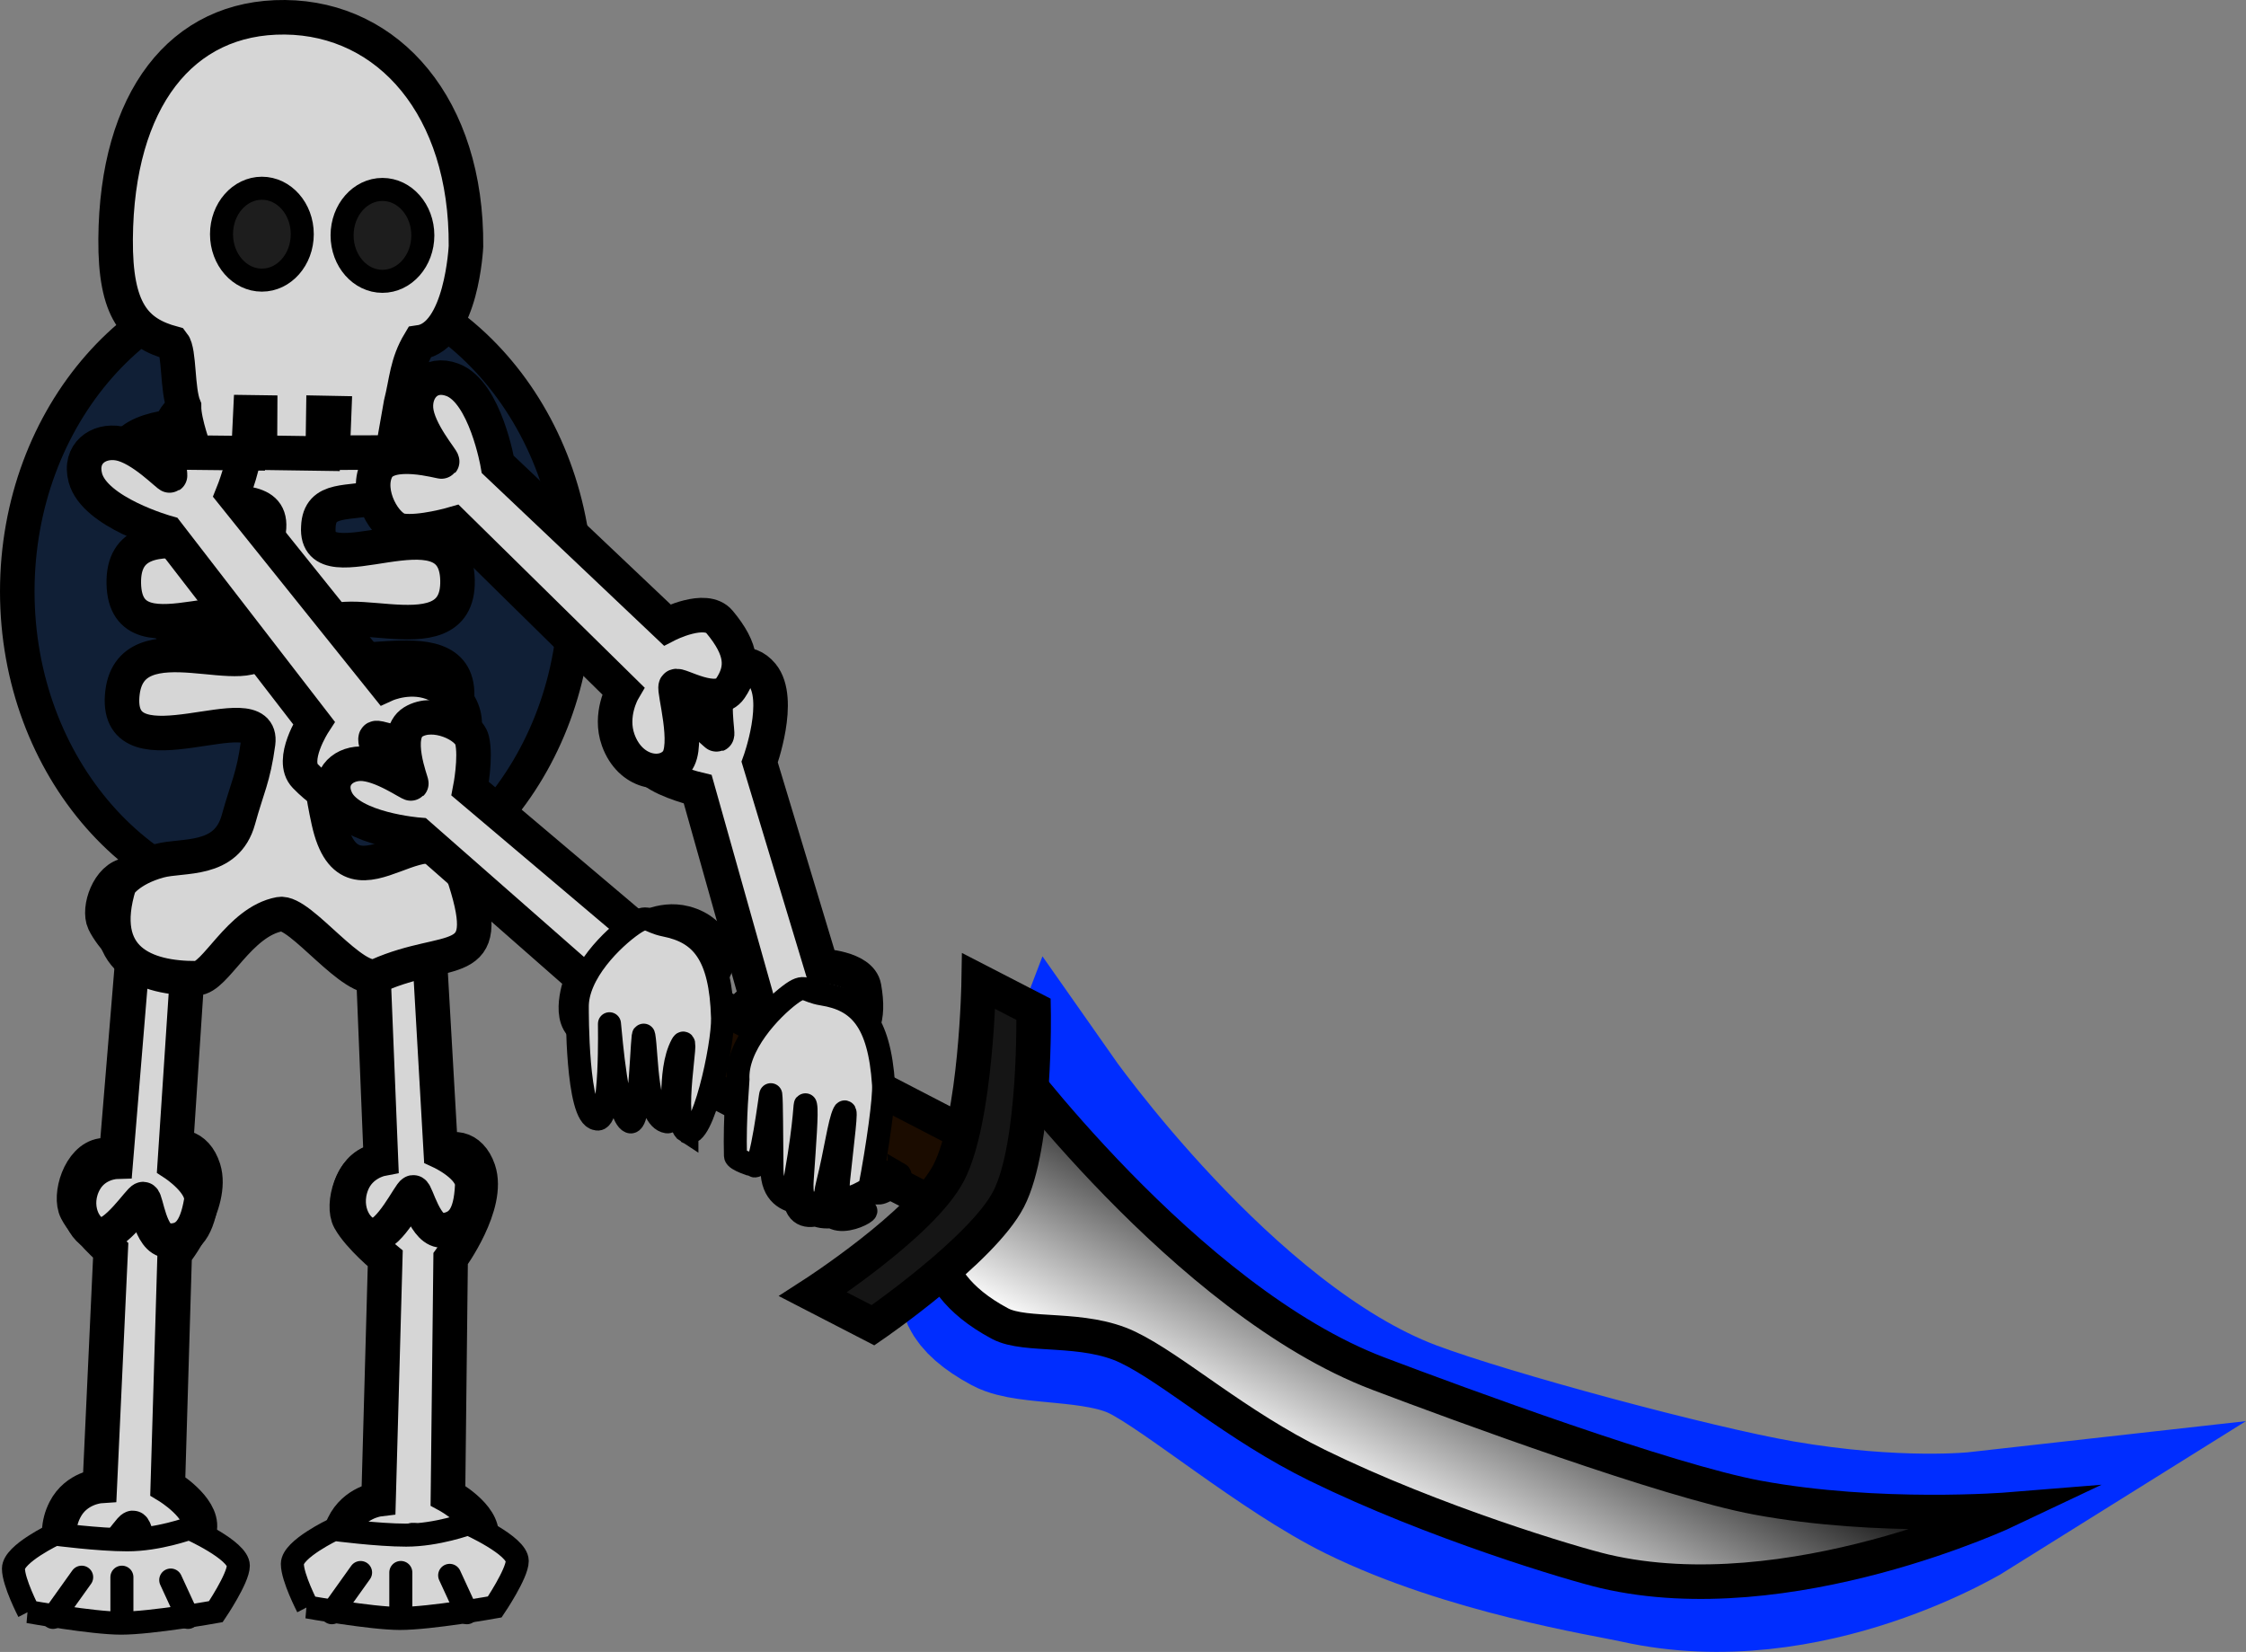 <svg version="1.1" xmlns="http://www.w3.org/2000/svg" xmlns:xlink="http://www.w3.org/1999/xlink" width="97.52" height="71.732" viewBox="0,0,97.52,71.732"><rect x="0" y="0" width="97.52" height="71.732" fill="#808080" stroke="none"/><defs><linearGradient x1="285.857" y1="188.666" x2="290.97" y2="178.803" gradientUnits="userSpaceOnUse" id="color-1"><stop offset="0" stop-color="#ffffff"/><stop offset="1" stop-color="#000000"/></linearGradient></defs><g transform="translate(-228.347,-124.347)"><g data-paper-data="{&quot;isPaintingLayer&quot;:true}" fill-rule="nonzero" stroke-linejoin="miter" stroke-miterlimit="10" stroke-dasharray="" stroke-dashoffset="0" style="mix-blend-mode: normal"><path d="M264.004,166.29c0,0 1.708,0.073 1.86,0.923c0.251,1.412 -0.076,2.08 -0.931,2.5c-0.854,0.42 -1.696,-1.213 -1.84,-1.137c-0.151,0.08 -0.674,2.316 -1.459,2.614c-0.785,0.298 -1.814,-0.523 -1.576,-1.895c0.184,-1.06 1.138,-1.607 1.138,-1.607l-2.554,-9.068c0,0 -1.317,-0.315 -1.92,-0.788c-0.512,-0.401 -0.52,-2.02 0.345,-2.597c0.865,-0.577 2.371,1.028 2.409,1.014c0.06,-0.022 -0.246,-1.514 0.131,-2.318c0.346,-0.736 1.215,-1.031 1.831,-0.287c0.886,1.072 -0.107,3.797 -0.107,3.797z" data-paper-data="{&quot;index&quot;:null}" fill="#d6d6d6" stroke="#000000" stroke-width="1.5" stroke-linecap="butt"/><g stroke="#000000" stroke-width="1.5" stroke-linecap="butt"><path d="M253.343,150.029c0,7.631 -5.428,13.817 -12.123,13.817c-6.695,0 -12.123,-6.186 -12.123,-13.817c0,-7.631 5.428,-13.817 12.123,-13.817c6.695,0 12.123,6.186 12.123,13.817z" fill="#101f36"/><path d="M244.947,148.483c0,0 1.135,0.62 1.199,1.061c0.058,0.398 -0.833,1.468 -0.833,1.468c0,0 -8.684,1.79 -8.797,1.159c-0.45,0.041 -1.01,-0.505 -0.832,-1.281c0.139,-0.604 0.987,-1.313 0.987,-1.313z" fill="#111111"/></g><path d="M247.797,189.292c0,0 1.562,0.85 1.453,1.79c-0.181,1.563 -0.68,2.098 -1.595,2.142c-0.915,0.043 -1.217,-2.014 -1.372,-2.001c-0.163,0.014 -1.304,2.07 -2.119,2.019c-0.815,-0.051 -1.528,-1.359 -0.906,-2.658c0.481,-1.004 1.526,-1.132 1.526,-1.132l0.29,-10.459c0,0 -1.128,-0.921 -1.549,-1.68c-0.357,-0.643 0.11,-2.308 1.081,-2.507c0.971,-0.199 1.896,2.131 1.936,2.134c0.062,0.005 0.215,-1.664 0.801,-2.318c0.536,-0.598 1.428,-0.506 1.781,0.536c0.508,1.501 -1.211,3.845 -1.211,3.845z" data-paper-data="{&quot;index&quot;:null}" fill="#d6d6d6" stroke="#000000" stroke-width="1.5" stroke-linecap="butt"/><path d="M235.632,188.883c0,0 1.513,0.916 1.39,1.831c-0.205,1.521 -0.704,2.02 -1.6,2.013c-0.896,-0.006 -1.154,-2.038 -1.307,-2.034c-0.16,0.005 -1.313,1.958 -2.11,1.864c-0.796,-0.094 -1.471,-1.413 -0.838,-2.653c0.489,-0.958 1.513,-1.028 1.513,-1.028l0.473,-10.231c0,0 -1.087,-0.962 -1.485,-1.728c-0.338,-0.649 0.149,-2.255 1.104,-2.398c0.954,-0.143 1.817,2.189 1.856,2.194c0.06,0.008 0.241,-1.619 0.826,-2.228c0.535,-0.557 1.407,-0.419 1.733,0.62c0.469,1.498 -1.255,3.703 -1.255,3.703z" data-paper-data="{&quot;index&quot;:null}" fill="#d6d6d6" stroke="#000000" stroke-width="1.5" stroke-linecap="butt"/><path d="M247.487,174.361c0,0 1.403,0.644 1.365,1.465c-0.064,1.364 -0.465,1.858 -1.255,1.95c-0.79,0.092 -1.173,-1.673 -1.307,-1.652c-0.141,0.021 -1.007,1.87 -1.716,1.874c-0.709,0.004 -1.404,-1.087 -0.942,-2.249c0.357,-0.898 1.254,-1.071 1.254,-1.071l-0.369,-9.077c0,0 -1.032,-0.731 -1.441,-1.363c-0.347,-0.536 -0.041,-2.006 0.788,-2.236c0.83,-0.23 1.769,1.733 1.803,1.734c0.054,0 0.088,-1.454 0.557,-2.055c0.429,-0.549 1.207,-0.523 1.574,0.359c0.529,1.27 -0.821,3.403 -0.821,3.403z" data-paper-data="{&quot;index&quot;:null}" fill="#d6d6d6" stroke="#000000" stroke-width="1.5" stroke-linecap="butt"/><path d="M235.934,174.892c0,0 1.284,0.843 1.148,1.633c-0.226,1.314 -0.674,1.73 -1.451,1.697c-0.777,-0.034 -0.938,-1.805 -1.07,-1.806c-0.139,-0.001 -1.201,1.658 -1.889,1.552c-0.688,-0.106 -1.232,-1.273 -0.644,-2.328c0.455,-0.816 1.345,-0.844 1.345,-0.844l0.731,-8.863c0,0 -0.913,-0.869 -1.235,-1.546c-0.273,-0.574 0.2,-1.952 1.033,-2.046c0.832,-0.094 1.508,1.956 1.541,1.962c0.052,0.009 0.26,-1.397 0.787,-1.907c0.482,-0.466 1.234,-0.32 1.484,0.593c0.36,1.314 -1.205,3.173 -1.205,3.173z" data-paper-data="{&quot;index&quot;:null}" fill="#d6d6d6" stroke="#000000" stroke-width="1.5" stroke-linecap="butt"/><path d="M238.698,159.939c0.386,-1.402 0.651,-1.814 0.856,-3.331c0.289,-2.258 -6.168,1.51 -5.903,-2.039c0.265,-3.548 5.849,-0.347 6.16,-2.298c-0.07,-3.167 -6.015,1.176 -6.089,-2.587c-0.075,-3.764 6.135,-0.306 6.267,-2.145c0.327,-1.625 -1.302,-1.238 -2.729,-1.59c-0.149,-0.037 -3.163,0.372 -3.582,-1.278c-0.455,-1.792 2.641,-1.829 2.641,-1.829c0,0 1.324,0.436 2.528,0.436c0.213,0 -0.085,-3.532 0.194,-3.54c0.663,-0.018 3.806,-0.039 3.806,-0.039c0,0 -0.188,3.421 0.146,3.421c1.674,0 3.086,-0.188 3.086,-0.188c0,0 1.99,0.551 2.081,1.729c0.049,0.633 -1.748,0.839 -3.314,1.253c-1.348,0.356 -2.624,-0.024 -2.677,1.319c-0.174,2.738 5.963,-1.397 6.043,2.31c0.08,3.706 -6.058,0.171 -6.007,2.636c-0.078,2.149 6.037,-0.921 5.99,2.357c-0.047,3.277 -6.053,-0.225 -5.984,2.138c0.003,1.145 0.157,2.211 0.404,3.331c1.014,4.602 4.631,-1.49 5.924,2.544c1.293,4.033 -0.707,2.797 -3.776,4.158c-1.044,0.463 -3.373,-2.829 -4.269,-2.664c-1.779,0.328 -2.788,2.778 -3.616,2.783c-2.209,0.014 -4.371,-0.79 -3.35,-4.068c0,0 0.413,-0.671 1.732,-1.032c1.019,-0.279 2.923,0.085 3.438,-1.788z" data-paper-data="{&quot;index&quot;:null}" fill="#d6d6d6" stroke="#000000" stroke-width="1.5" stroke-linecap="butt"/><path d="M235.607,147.484c0,0 -3.151,-0.875 -3.554,-2.39c-0.279,-1.052 0.562,-1.656 1.463,-1.492c0.986,0.18 2.154,1.439 2.213,1.398c0.038,-0.026 -0.449,-2.46 0.648,-2.876c1.097,-0.416 2.577,0.653 2.61,1.385c0.038,0.864 -0.536,2.279 -0.536,2.279l6.647,8.287c0,0 1.127,-0.516 2.221,0.01c1.415,0.681 1.493,2.162 0.706,2.688c-0.788,0.525 -3.183,-0.46 -3.355,-0.374c-0.164,0.082 0.783,1.925 -0.162,2.434c-0.945,0.508 -1.773,0.372 -2.904,-0.785c-0.68,-0.696 0.372,-2.311 0.372,-2.311z" data-paper-data="{&quot;index&quot;:null}" fill="#d6d6d6" stroke="#000000" stroke-width="1.5" stroke-linecap="butt"/><path d="M257.314,151.482c0,0 1.666,-0.859 2.271,-0.133c1.007,1.208 1.058,2.021 0.474,2.885c-0.585,0.864 -2.274,-0.233 -2.37,-0.082c-0.1,0.158 0.618,2.571 0.032,3.281c-0.585,0.71 -2.011,0.489 -2.53,-0.946c-0.401,-1.109 0.209,-2.148 0.209,-2.148l-7.361,-7.241c0,0 -1.425,0.416 -2.256,0.294c-0.705,-0.103 -1.593,-1.64 -1.083,-2.66c0.51,-1.02 2.816,-0.31 2.845,-0.344c0.045,-0.053 -1.058,-1.307 -1.135,-2.277c-0.071,-0.888 0.596,-1.642 1.586,-1.269c1.426,0.538 1.963,3.671 1.963,3.671z" data-paper-data="{&quot;index&quot;:null}" fill="#d6d6d6" stroke="#000000" stroke-width="1.5" stroke-linecap="butt"/><path d="M245.383,143.996l-2.594,0.008l0.067,-1.717l-0.469,-0.009l-0.026,1.764l-2.73,-0.039l0.009,-1.746l-0.419,-0.006l-0.085,1.775l-2.314,-0.025c0,0 -0.491,-1.308 -0.486,-2c-0.303,-0.731 -0.189,-2.382 -0.479,-2.747c-1.638,-0.444 -2.514,-1.406 -2.49,-4.531c0.046,-6.026 2.844,-9.67 7.355,-9.626c4.511,0.045 7.903,3.918 7.857,9.944c0,0 -0.18,3.915 -2.019,4.175c-0.556,0.931 -0.553,1.666 -0.805,2.664z" fill="#d6d6d6" stroke="#000000" stroke-width="1.5" stroke-linecap="butt"/><path d="M237.965,134.516c0,-1.102 0.785,-1.995 1.753,-1.995c0.968,0 1.753,0.893 1.753,1.995c0,1.102 -0.785,1.995 -1.753,1.995c-0.968,0 -1.753,-0.893 -1.753,-1.995z" fill="#1d1d1d" stroke="#000000" stroke-width="1" stroke-linecap="butt"/><path d="M243.2,134.568c0,-1.102 0.785,-1.995 1.753,-1.995c0.968,0 1.753,0.893 1.753,1.995c0,1.102 -0.785,1.995 -1.753,1.995c-0.968,0 -1.753,-0.893 -1.753,-1.995z" fill="#1d1d1d" stroke="#000000" stroke-width="1" stroke-linecap="butt"/><g stroke="#000000" stroke-width="1"><path d="M229.589,194.331c0,0 -0.658,-1.27 -0.658,-1.871c0,-0.643 1.803,-1.497 1.803,-1.497c0,0 1.895,0.249 3.136,0.249c1.346,0 2.703,-0.499 2.703,-0.499c0,0 2.122,0.949 2.122,1.622c0,0.549 -0.977,1.996 -0.977,1.996c0,0 -2.784,0.499 -4.117,0.499c-1.258,0 -4.013,-0.499 -4.013,-0.499z" fill="#d6d6d6" stroke-linecap="butt"/><path d="M231.893,192.834l-1.247,1.746" fill="none" stroke-linecap="round"/><path d="M233.64,192.834v1.871" fill="none" stroke-linecap="round"/><path d="M235.76,192.958l0.748,1.622" fill="none" stroke-linecap="round"/></g><g stroke="#000000" stroke-width="1"><path d="M241.699,194.127c0,0 -0.658,-1.27 -0.658,-1.871c0,-0.643 1.803,-1.497 1.803,-1.497c0,0 1.895,0.249 3.136,0.249c1.346,0 2.703,-0.499 2.703,-0.499c0,0 2.122,0.949 2.122,1.622c0,0.549 -0.977,1.996 -0.977,1.996c0,0 -2.784,0.499 -4.117,0.499c-1.258,0 -4.013,-0.499 -4.013,-0.499z" fill="#d6d6d6" stroke-linecap="butt"/><path d="M242.756,194.377l1.247,-1.746" fill="none" stroke-linecap="round"/><path d="M245.75,192.63v1.871" fill="none" stroke-linecap="round"/><path d="M248.619,194.377l-0.748,-1.622" fill="none" stroke-linecap="round"/></g><g stroke-linecap="butt"><path d="M274.332,171.702c0,0 7.453,10.648 15.416,13.64c3.383,1.271 12.273,3.66 15.995,4.304c5.04,0.872 8.417,0.493 8.417,0.493c0,0 -7.2,4.506 -14.829,2.805c-1.292,-0.288 -7.369,-1.23 -12.19,-3.599c-3.378,-1.66 -7.576,-5.206 -9.455,-6.112c-1.846,-0.89 -4.777,-0.584 -5.853,-1.163c-3.655,-1.965 -0.206,-3.271 -0.206,-3.271z" data-paper-data="{&quot;index&quot;:null}" fill="none" stroke="#002dff" stroke-width="5.5"/><g data-paper-data="{&quot;index&quot;:null}" stroke="#000000" stroke-width="1.5"><path d="M256.261,166.317l14.044,7.281c0,0 0.045,1.27 -0.198,1.738c-0.268,0.519 -1.343,1.239 -1.343,1.239l-14.044,-7.281c0,0 -1.103,-1.746 -0.775,-2.377z" fill="#1b0c00"/><path d="M271.836,169.934c0,0 7.987,10.886 16.358,14.06c3.556,1.348 12.557,4.662 16.455,5.385c5.278,0.978 10.933,0.519 10.933,0.519c0,0 -9.565,4.548 -17.561,2.682c-1.354,-0.316 -7.391,-2.115 -12.469,-4.599c-3.558,-1.74 -6.249,-4.177 -8.229,-5.128c-1.944,-0.934 -4.421,-0.426 -5.556,-1.03c-3.853,-2.053 -2.616,-4.782 -2.616,-4.782z" data-paper-data="{&quot;index&quot;:null}" fill="url(#color-1)"/><path d="M263.65,180.551c0,0 4.738,-3.055 5.888,-5.275c1.208,-2.329 1.304,-8.329 1.304,-8.329l2.382,1.228c0,0 0.122,5.917 -1.086,8.246c-1.15,2.219 -5.886,5.473 -5.886,5.473z" fill="#151515"/></g></g><path d="M246.528,160.598c0,0 -2.953,-0.231 -3.574,-1.508c-0.431,-0.887 0.212,-1.57 1.042,-1.58c0.907,-0.011 2.164,0.905 2.21,0.859c0.029,-0.03 -0.825,-2.108 0.077,-2.669c0.903,-0.56 2.404,0.133 2.56,0.778c0.184,0.761 -0.081,2.118 -0.081,2.118l7.346,6.213c0,0 0.912,-0.655 1.976,-0.377c1.376,0.359 1.702,1.663 1.094,2.267c-0.609,0.604 -2.909,0.143 -3.047,0.25c-0.132,0.101 1.03,1.575 0.278,2.191c-0.752,0.616 -1.511,0.638 -2.717,-0.193c-0.725,-0.5 -0.07,-2.119 -0.07,-2.119z" data-paper-data="{&quot;index&quot;:null}" fill="#d6d6d6" stroke="#000000" stroke-width="1.5" stroke-linecap="butt"/><path d="M258.172,173.501c-0.756,-0.471 0.126,-4.426 -0.215,-3.792c-0.664,1.234 -0.196,3.42 -0.643,3.352c-0.93,-0.144 -0.869,-2.926 -1.01,-3.731c-0.087,-0.494 -0.117,3.924 -0.599,3.729c-0.566,-0.229 -0.827,-3.599 -0.895,-4.257c-0.011,-0.111 0.112,4.379 -0.558,4.129c-0.868,-0.094 -0.837,-4.731 -0.839,-4.815c-0.042,-1.511 1.565,-3.044 2.397,-3.62c0.699,-0.483 0.619,-0.134 1.418,0.026c1.555,0.311 2.414,1.243 2.492,4.024c0.034,1.219 -0.885,5.367 -1.548,4.954z" fill="#d6d6d6" stroke="#000000" stroke-width="1" stroke-linecap="butt"/><path d="M267.382,175.316c-0.41,-0.234 -2.832,2.242 -2.627,0.286c0.181,-1.73 0.387,-3.237 0.238,-2.933c-0.213,0.434 -0.364,1.69 -0.709,3.054c-0.655,2.589 1.93,1.223 1.636,1.189c-0.584,-0.067 -2.921,1.26 -2.742,-1.346c0.108,-1.568 0.214,-2.913 0.15,-3.213c-0.048,-0.224 0.012,0.543 -0.429,3.047c-0.525,2.978 1.999,1.227 1.733,1.131c-0.329,-0.119 -2.737,0.705 -2.766,-1.387c-0.021,-1.557 -0.012,-2.982 -0.052,-3.261c-0.014,-0.096 -0.408,3.291 -0.718,3.087c-0.044,-0.029 -0.811,-0.245 -0.816,-0.434c-0.045,-1.672 0.114,-3.241 0.111,-3.285c-0.1,-1.509 1.447,-3.102 2.257,-3.709c0.68,-0.51 0.614,-0.157 1.418,-0.029c1.566,0.251 2.46,1.15 2.644,3.926c0.038,0.577 -0.239,2.626 -0.614,4.581c0,0 0.257,0.21 0.54,0.105c0.444,-0.164 0.964,-0.685 0.746,-0.81z" data-paper-data="{&quot;index&quot;:null}" fill="#d6d6d6" stroke="#000000" stroke-width="1" stroke-linecap="butt"/></g></g></svg>
